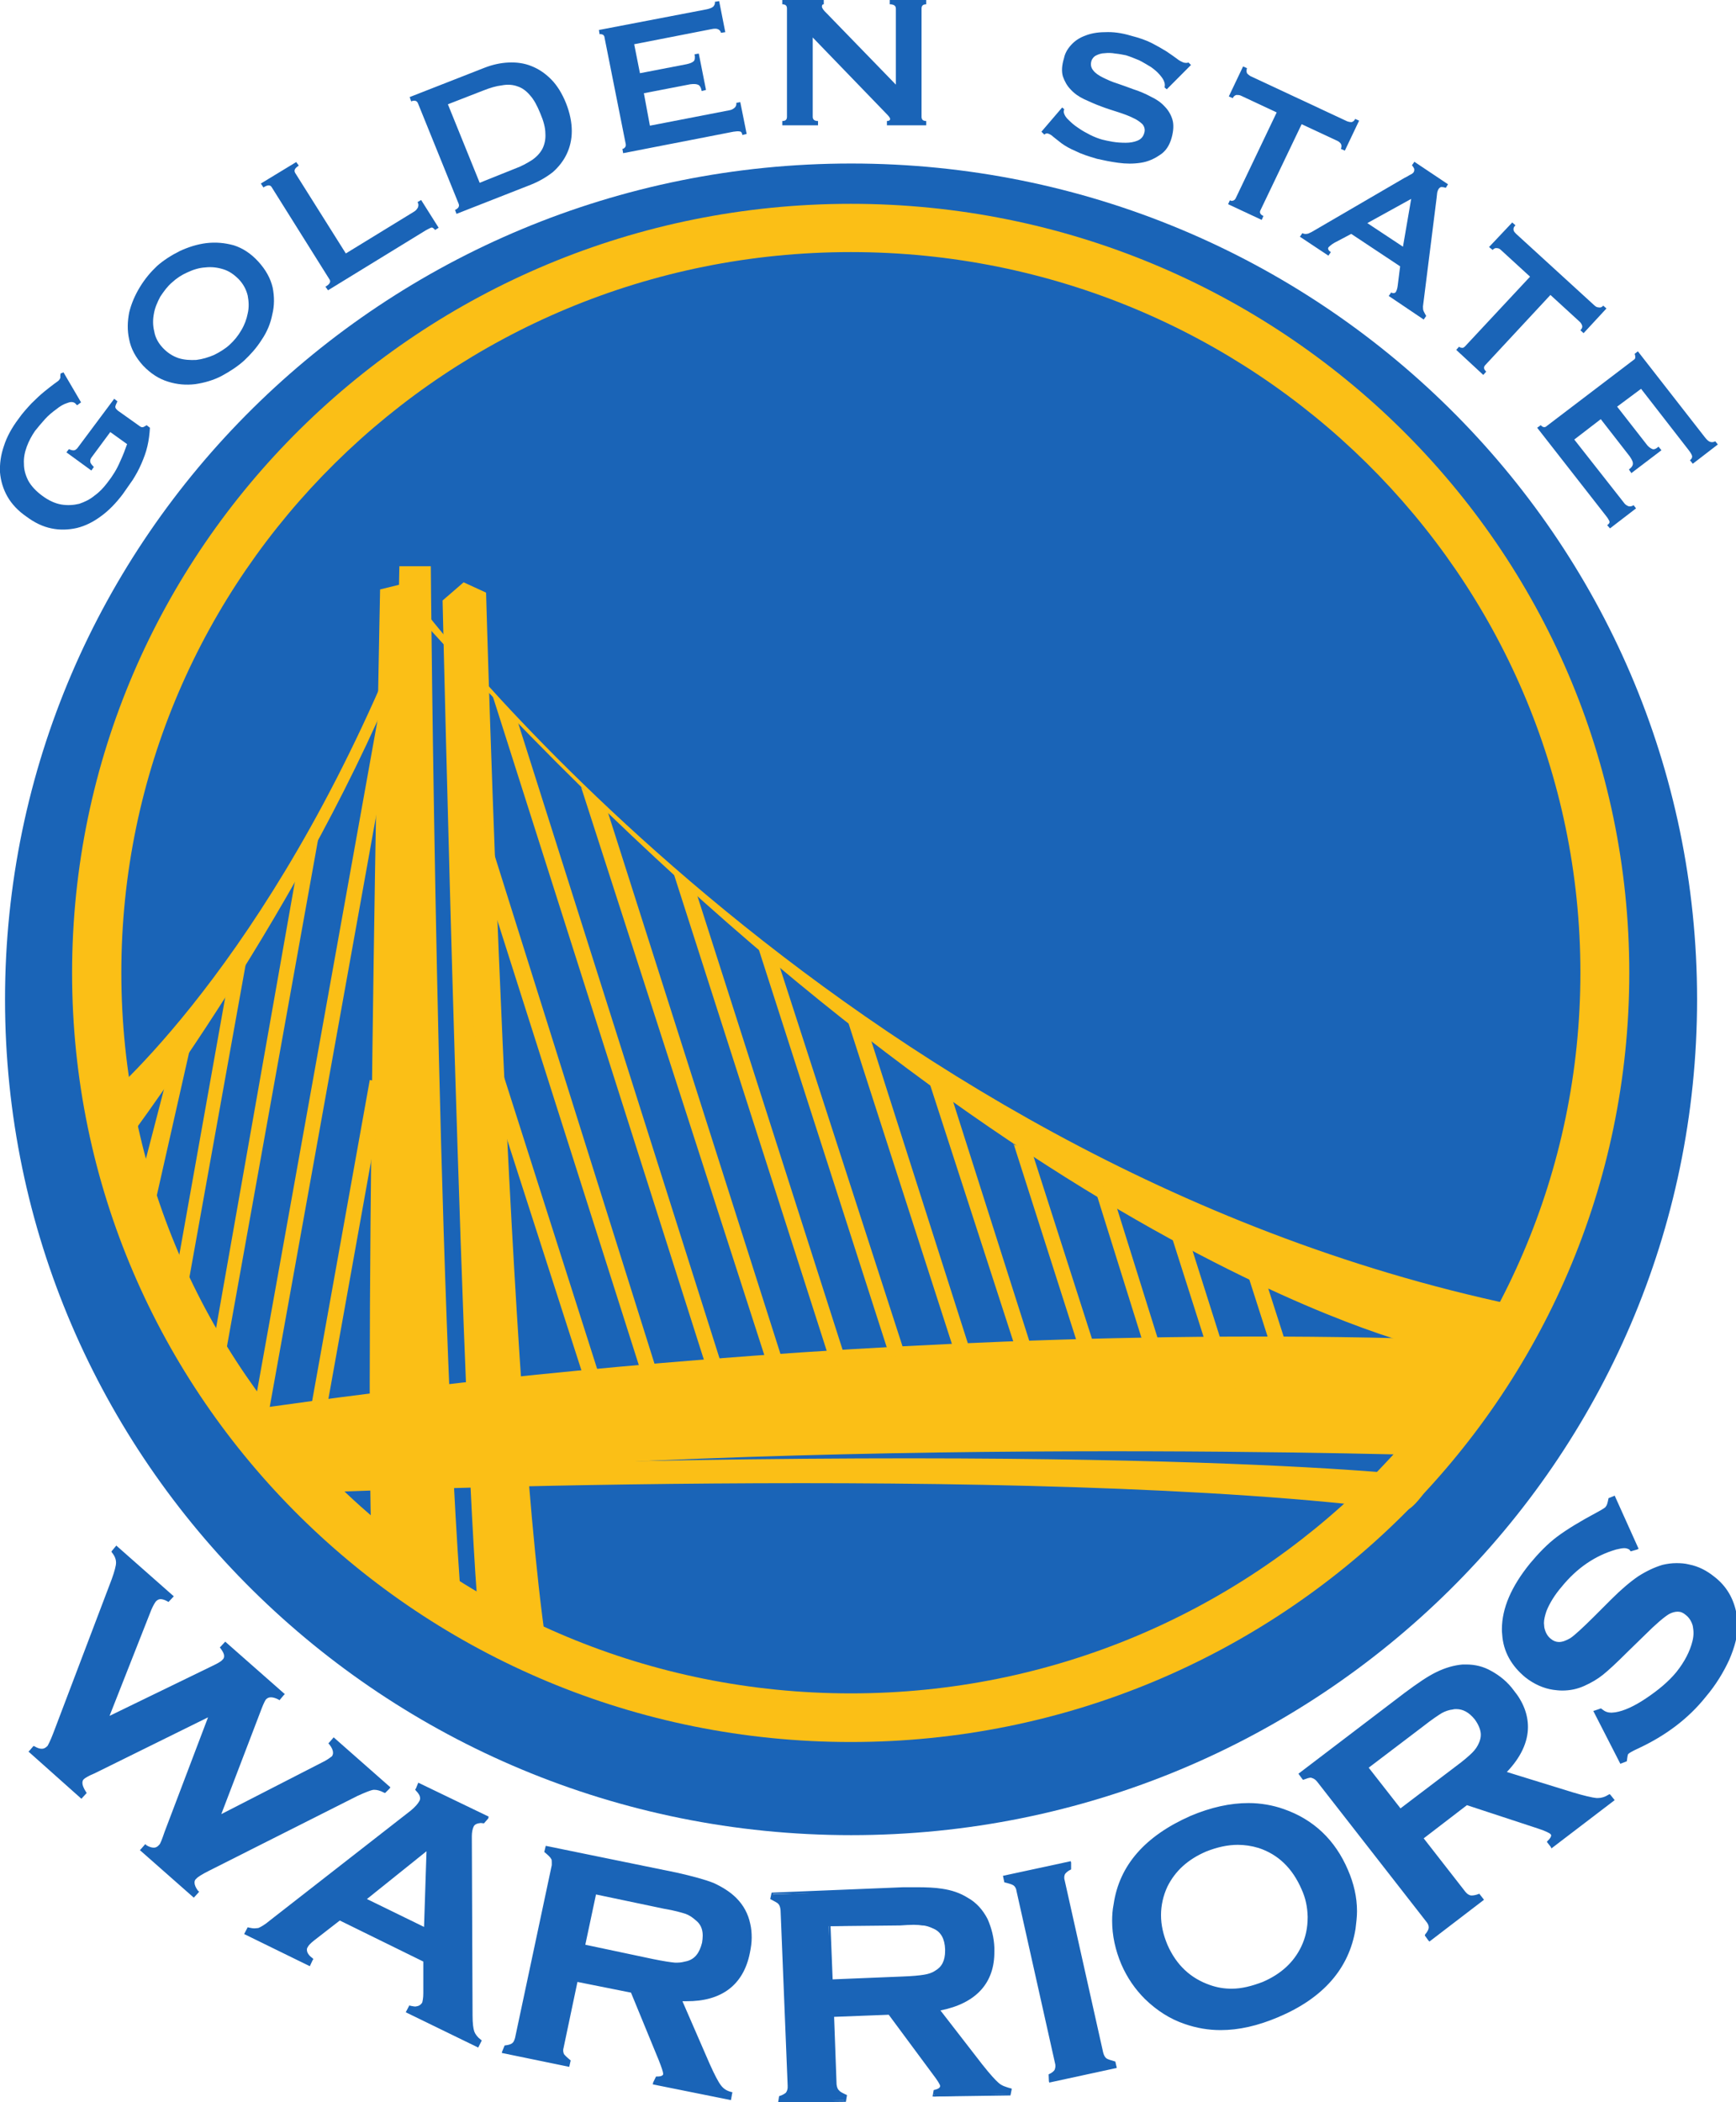 <?xml version="1.0" encoding="UTF-8"?>
<svg xmlns="http://www.w3.org/2000/svg" xmlns:xlink="http://www.w3.org/1999/xlink" width="19pt" height="23pt" viewBox="0 0 19 23" version="1.1">
<g id="surface1">
<path style=" stroke:none;fill-rule:nonzero;fill:rgb(10.196%,39.216%,71.765%);fill-opacity:1;" d="M 2.309 18.75 L 1.027 19.387 C 0.957 19.418 0.918 19.438 0.906 19.449 C 0.871 19.488 0.879 19.543 0.926 19.613 L 0.891 19.656 L 0.336 19.164 L 0.371 19.125 C 0.438 19.164 0.492 19.16 0.531 19.117 C 0.547 19.102 0.566 19.055 0.598 18.973 L 1.238 17.281 C 1.273 17.195 1.285 17.137 1.285 17.098 C 1.285 17.059 1.273 17.016 1.238 16.977 L 1.277 16.938 L 1.875 17.465 L 1.84 17.504 C 1.777 17.469 1.73 17.469 1.695 17.508 C 1.676 17.527 1.66 17.562 1.641 17.609 L 1.168 18.809 L 2.355 18.23 C 2.406 18.203 2.438 18.188 2.449 18.172 C 2.484 18.133 2.477 18.086 2.43 18.023 L 2.469 17.984 L 3.09 18.539 L 3.055 18.578 C 2.984 18.543 2.934 18.543 2.898 18.582 C 2.887 18.598 2.871 18.629 2.852 18.676 L 2.387 19.887 L 3.527 19.301 C 3.586 19.273 3.625 19.246 3.645 19.227 C 3.676 19.188 3.668 19.137 3.621 19.074 L 3.656 19.035 L 4.246 19.559 L 4.211 19.598 C 4.156 19.57 4.117 19.562 4.082 19.566 C 4.051 19.566 3.992 19.59 3.906 19.633 L 2.277 20.453 C 2.199 20.492 2.152 20.52 2.133 20.543 C 2.094 20.582 2.102 20.637 2.152 20.695 L 2.117 20.738 L 1.555 20.242 L 1.594 20.199 C 1.66 20.246 1.715 20.246 1.758 20.195 C 1.77 20.18 1.793 20.133 1.82 20.051 L 2.309 18.75 "/>
<path style=" stroke:none;fill-rule:nonzero;fill:rgb(10.196%,39.216%,71.765%);fill-opacity:1;" d="M 1.582 20.238 L 2.117 20.711 L 2.133 20.695 C 2.105 20.664 2.094 20.629 2.094 20.598 C 2.094 20.574 2.102 20.551 2.121 20.531 C 2.141 20.508 2.191 20.477 2.27 20.438 L 3.898 19.621 C 3.984 19.574 4.043 19.551 4.078 19.547 C 4.086 19.547 4.094 19.547 4.098 19.547 C 4.129 19.547 4.164 19.555 4.207 19.574 L 4.223 19.559 L 3.656 19.059 L 3.641 19.074 C 3.668 19.109 3.684 19.145 3.684 19.176 C 3.684 19.199 3.672 19.219 3.66 19.238 C 3.637 19.266 3.594 19.289 3.539 19.316 L 2.355 19.926 L 2.832 18.668 C 2.852 18.621 2.867 18.59 2.883 18.57 C 2.902 18.547 2.934 18.535 2.965 18.535 C 2.992 18.535 3.023 18.543 3.051 18.555 L 3.066 18.539 L 2.469 18.012 L 2.453 18.027 C 2.477 18.059 2.488 18.086 2.488 18.117 C 2.488 18.145 2.477 18.164 2.461 18.184 C 2.445 18.203 2.414 18.219 2.363 18.246 L 1.133 18.844 L 1.625 17.602 C 1.641 17.555 1.66 17.52 1.684 17.496 C 1.699 17.473 1.73 17.461 1.758 17.461 C 1.781 17.461 1.809 17.469 1.836 17.48 L 1.852 17.465 L 1.277 16.961 L 1.266 16.977 C 1.293 17.016 1.305 17.055 1.305 17.098 C 1.305 17.141 1.289 17.203 1.258 17.289 L 0.613 18.977 C 0.582 19.062 0.562 19.109 0.547 19.129 C 0.523 19.152 0.492 19.172 0.457 19.172 C 0.43 19.172 0.406 19.16 0.375 19.148 L 0.359 19.164 L 0.891 19.629 L 0.902 19.613 C 0.879 19.574 0.867 19.539 0.867 19.508 C 0.867 19.48 0.879 19.457 0.895 19.438 C 0.91 19.418 0.949 19.402 1.02 19.371 L 2.301 18.734 L 2.344 18.715 L 1.836 20.055 C 1.809 20.137 1.789 20.188 1.77 20.207 C 1.746 20.234 1.715 20.25 1.684 20.25 C 1.652 20.25 1.625 20.242 1.598 20.223 Z M 1.531 20.242 L 1.543 20.23 L 1.59 20.176 L 1.602 20.188 C 1.633 20.207 1.66 20.215 1.684 20.215 C 1.703 20.215 1.723 20.207 1.742 20.184 C 1.754 20.176 1.773 20.125 1.801 20.043 L 2.277 18.789 L 1.035 19.402 C 0.965 19.43 0.926 19.457 0.918 19.465 C 0.906 19.477 0.902 19.488 0.902 19.508 C 0.902 19.531 0.914 19.562 0.941 19.605 L 0.949 19.617 L 0.941 19.625 L 0.891 19.68 L 0.312 19.164 L 0.324 19.152 L 0.367 19.102 L 0.383 19.109 C 0.41 19.125 0.434 19.133 0.457 19.133 C 0.48 19.133 0.496 19.125 0.52 19.102 C 0.523 19.098 0.551 19.047 0.582 18.965 L 1.223 17.277 C 1.254 17.191 1.27 17.129 1.27 17.098 C 1.27 17.062 1.258 17.027 1.227 16.988 L 1.219 16.977 L 1.227 16.965 L 1.273 16.91 L 1.902 17.465 L 1.891 17.477 L 1.844 17.527 L 1.832 17.52 C 1.805 17.504 1.777 17.496 1.758 17.496 C 1.738 17.496 1.723 17.504 1.707 17.52 C 1.695 17.535 1.676 17.566 1.656 17.613 L 1.199 18.773 L 2.348 18.215 C 2.398 18.191 2.43 18.168 2.434 18.16 C 2.449 18.148 2.453 18.133 2.453 18.117 C 2.453 18.098 2.441 18.07 2.414 18.035 L 2.406 18.023 L 2.418 18.012 L 2.465 17.961 L 3.117 18.535 L 3.105 18.547 L 3.059 18.602 L 3.047 18.594 C 3.016 18.578 2.988 18.57 2.965 18.57 C 2.941 18.57 2.926 18.578 2.91 18.594 C 2.902 18.605 2.887 18.633 2.867 18.684 L 2.422 19.848 L 3.52 19.285 C 3.578 19.258 3.613 19.23 3.633 19.215 C 3.641 19.203 3.645 19.191 3.645 19.176 C 3.645 19.152 3.633 19.121 3.605 19.086 L 3.594 19.074 L 3.605 19.062 L 3.652 19.008 L 4.273 19.555 L 4.262 19.57 L 4.215 19.617 L 4.203 19.613 C 4.16 19.59 4.125 19.582 4.098 19.582 C 4.094 19.582 4.09 19.582 4.086 19.582 C 4.059 19.586 4 19.609 3.914 19.648 L 2.285 20.469 C 2.207 20.508 2.16 20.539 2.148 20.555 C 2.133 20.566 2.129 20.582 2.129 20.598 C 2.129 20.621 2.141 20.652 2.168 20.688 L 2.18 20.695 L 2.168 20.711 L 2.121 20.762 L 1.531 20.242 "/>
<path style=" stroke:none;fill-rule:nonzero;fill:rgb(10.196%,39.216%,71.765%);fill-opacity:1;" d="M 4.66 21.109 L 4.684 20.215 L 3.984 20.781 Z M 4.652 21.453 L 3.711 20.996 L 3.426 21.215 C 3.387 21.246 3.359 21.273 3.348 21.297 C 3.328 21.34 3.348 21.387 3.406 21.438 L 3.383 21.484 L 2.695 21.152 L 2.719 21.105 C 2.766 21.117 2.805 21.121 2.832 21.109 C 2.863 21.102 2.906 21.074 2.965 21.027 L 4.508 19.82 C 4.559 19.781 4.59 19.75 4.605 19.719 C 4.625 19.672 4.613 19.625 4.566 19.578 L 4.59 19.531 L 5.324 19.883 L 5.301 19.934 C 5.234 19.922 5.188 19.938 5.168 19.977 C 5.152 20.008 5.148 20.043 5.148 20.09 L 5.152 22.055 C 5.152 22.137 5.16 22.195 5.176 22.23 C 5.188 22.27 5.215 22.305 5.254 22.332 L 5.227 22.379 L 4.465 22.008 L 4.488 21.961 C 4.562 21.984 4.609 21.969 4.637 21.918 C 4.645 21.898 4.652 21.859 4.652 21.809 L 4.652 21.453 "/>
<path style=" stroke:none;fill-rule:nonzero;fill:rgb(10.196%,39.216%,71.765%);fill-opacity:1;" d="M 4.016 20.777 L 4.641 21.082 L 4.668 20.254 Z M 4.66 21.109 L 4.668 21.094 Z M 3.949 20.785 L 4.703 20.176 L 4.68 21.109 L 4.68 21.137 Z M 4.488 22 L 5.219 22.355 L 5.227 22.336 C 5.195 22.309 5.172 22.273 5.156 22.238 C 5.141 22.199 5.137 22.137 5.137 22.051 L 5.129 20.098 C 5.125 20.094 5.129 20.09 5.129 20.09 C 5.129 20.043 5.133 20 5.152 19.969 C 5.168 19.93 5.211 19.91 5.262 19.91 C 5.273 19.91 5.289 19.914 5.285 19.926 L 5.301 19.895 L 4.598 19.551 L 4.586 19.574 C 4.617 19.605 4.633 19.641 4.633 19.676 C 4.633 19.691 4.629 19.711 4.621 19.727 C 4.602 19.762 4.57 19.797 4.52 19.836 L 2.973 21.039 C 2.918 21.086 2.875 21.113 2.84 21.125 C 2.82 21.129 2.805 21.133 2.785 21.133 C 2.77 21.133 2.75 21.129 2.73 21.125 L 2.719 21.145 L 3.375 21.461 L 3.383 21.441 C 3.344 21.406 3.324 21.371 3.32 21.332 C 3.32 21.316 3.324 21.305 3.332 21.289 C 3.348 21.262 3.375 21.234 3.414 21.203 L 3.715 20.98 L 4.66 21.434 L 4.652 21.453 L 4.668 21.453 L 4.668 21.809 C 4.668 21.863 4.664 21.898 4.652 21.926 C 4.629 21.965 4.594 21.988 4.547 21.988 C 4.531 21.988 4.516 21.984 4.496 21.98 Z M 4.441 22.016 L 4.449 22 L 4.48 21.941 L 4.492 21.945 C 4.516 21.949 4.531 21.953 4.547 21.953 C 4.582 21.949 4.602 21.938 4.621 21.91 C 4.625 21.895 4.633 21.859 4.633 21.809 L 4.633 21.461 L 3.719 21.012 L 3.438 21.23 C 3.398 21.262 3.375 21.285 3.367 21.305 C 3.359 21.316 3.359 21.324 3.359 21.332 C 3.359 21.359 3.375 21.391 3.418 21.422 L 3.43 21.434 L 3.422 21.445 L 3.391 21.512 L 2.672 21.16 L 2.68 21.145 L 2.711 21.086 L 2.727 21.09 C 2.746 21.094 2.766 21.098 2.785 21.098 C 2.801 21.098 2.816 21.094 2.828 21.094 C 2.855 21.082 2.898 21.059 2.953 21.012 L 4.496 19.809 C 4.543 19.77 4.574 19.734 4.586 19.711 C 4.594 19.699 4.598 19.688 4.598 19.676 C 4.598 19.648 4.582 19.621 4.551 19.59 L 4.543 19.578 L 4.551 19.57 L 4.578 19.504 L 5.348 19.875 L 5.344 19.895 L 5.297 19.949 C 5.285 19.949 5.27 19.945 5.262 19.945 C 5.219 19.949 5.195 19.961 5.184 19.984 C 5.172 20.008 5.164 20.047 5.164 20.09 L 5.152 20.09 L 5.164 20.09 L 5.172 22.051 C 5.172 22.137 5.18 22.195 5.191 22.227 C 5.203 22.258 5.227 22.289 5.262 22.316 L 5.273 22.324 L 5.234 22.402 L 4.441 22.016 "/>
<path style=" stroke:none;fill-rule:nonzero;fill:rgb(10.196%,39.216%,71.765%);fill-opacity:1;" d="M 6.383 21.293 L 7.145 21.449 C 7.258 21.473 7.336 21.484 7.387 21.488 C 7.434 21.492 7.48 21.488 7.523 21.473 C 7.617 21.445 7.676 21.375 7.703 21.258 C 7.727 21.141 7.699 21.055 7.625 20.992 C 7.59 20.961 7.551 20.938 7.508 20.922 C 7.465 20.906 7.387 20.887 7.27 20.863 L 6.508 20.707 Z M 6.305 21.66 L 6.148 22.402 C 6.141 22.434 6.145 22.461 6.156 22.48 C 6.168 22.504 6.195 22.523 6.23 22.543 L 6.219 22.594 L 5.512 22.445 L 5.523 22.395 C 5.566 22.395 5.594 22.383 5.617 22.371 C 5.637 22.355 5.648 22.332 5.656 22.301 L 6.055 20.406 C 6.062 20.375 6.059 20.348 6.047 20.328 C 6.039 20.309 6.012 20.289 5.977 20.266 L 5.984 20.215 L 7.398 20.508 C 7.57 20.543 7.707 20.582 7.805 20.621 C 7.902 20.664 7.98 20.715 8.047 20.777 C 8.121 20.852 8.172 20.945 8.191 21.051 C 8.215 21.152 8.215 21.258 8.191 21.363 C 8.113 21.727 7.863 21.898 7.441 21.875 L 7.75 22.586 C 7.805 22.707 7.844 22.789 7.875 22.828 C 7.906 22.867 7.945 22.891 7.996 22.906 L 7.984 22.957 L 7.168 22.789 L 7.18 22.738 C 7.238 22.742 7.27 22.727 7.277 22.695 C 7.281 22.676 7.262 22.625 7.227 22.535 L 6.91 21.785 L 6.305 21.66 "/>
<path style=" stroke:none;fill-rule:nonzero;fill:rgb(10.196%,39.216%,71.765%);fill-opacity:1;" d="M 7.148 21.434 C 7.262 21.457 7.34 21.469 7.387 21.473 C 7.398 21.473 7.406 21.473 7.414 21.473 C 7.449 21.473 7.484 21.465 7.516 21.457 C 7.605 21.434 7.656 21.367 7.684 21.254 C 7.688 21.23 7.691 21.199 7.691 21.176 C 7.691 21.102 7.664 21.047 7.613 21.008 C 7.578 20.977 7.543 20.953 7.5 20.938 C 7.461 20.926 7.383 20.902 7.266 20.883 L 6.523 20.727 L 6.406 21.277 Z M 7.387 21.508 C 7.336 21.504 7.254 21.492 7.141 21.465 L 6.379 21.309 L 6.363 21.305 L 6.492 20.684 L 7.273 20.848 C 7.391 20.871 7.469 20.891 7.512 20.906 C 7.559 20.922 7.602 20.945 7.637 20.977 C 7.695 21.027 7.727 21.094 7.727 21.176 C 7.727 21.203 7.727 21.23 7.719 21.262 C 7.691 21.383 7.629 21.461 7.527 21.492 C 7.492 21.504 7.453 21.508 7.414 21.508 C 7.406 21.508 7.395 21.508 7.387 21.508 M 6.305 21.68 L 6.305 21.66 Z M 7.191 22.777 L 7.973 22.934 L 7.973 22.918 C 7.93 22.902 7.891 22.875 7.863 22.836 C 7.828 22.797 7.789 22.715 7.734 22.59 L 7.414 21.855 L 7.441 21.859 C 7.469 21.859 7.488 21.859 7.512 21.859 C 7.887 21.859 8.102 21.695 8.176 21.359 C 8.184 21.305 8.191 21.25 8.191 21.199 C 8.191 21.148 8.188 21.102 8.176 21.055 C 8.152 20.953 8.105 20.863 8.035 20.789 C 7.973 20.727 7.895 20.68 7.797 20.637 C 7.703 20.598 7.57 20.559 7.398 20.523 L 5.992 20.234 L 5.984 20.25 C 6.023 20.27 6.051 20.293 6.066 20.316 C 6.074 20.336 6.078 20.352 6.078 20.375 C 6.078 20.387 6.074 20.398 6.074 20.414 L 5.672 22.305 C 5.664 22.34 5.652 22.367 5.625 22.383 C 5.602 22.402 5.57 22.41 5.543 22.398 L 5.535 22.434 L 6.211 22.574 L 6.223 22.559 C 6.184 22.539 6.156 22.52 6.141 22.492 C 6.133 22.473 6.125 22.453 6.125 22.434 C 6.125 22.422 6.129 22.41 6.133 22.398 L 6.289 21.656 L 6.293 21.641 L 6.926 21.777 L 7.246 22.531 C 7.277 22.609 7.293 22.66 7.293 22.688 L 7.293 22.699 C 7.285 22.738 7.246 22.758 7.191 22.754 Z M 7.145 22.805 L 7.148 22.785 L 7.18 22.719 L 7.191 22.719 C 7.238 22.719 7.254 22.707 7.258 22.695 L 7.258 22.688 C 7.258 22.672 7.242 22.621 7.211 22.543 L 6.906 21.801 L 6.32 21.684 L 6.168 22.406 C 6.164 22.418 6.164 22.426 6.164 22.434 C 6.164 22.449 6.168 22.461 6.172 22.473 C 6.184 22.488 6.203 22.508 6.246 22.543 L 6.23 22.613 L 5.492 22.461 L 5.496 22.445 L 5.523 22.379 C 5.562 22.375 5.59 22.367 5.605 22.355 C 5.621 22.344 5.629 22.324 5.637 22.297 L 6.039 20.406 C 6.039 20.395 6.039 20.383 6.039 20.375 C 6.039 20.359 6.039 20.344 6.031 20.336 C 6.023 20.32 6.004 20.301 5.957 20.262 L 5.973 20.195 L 7.406 20.488 C 7.578 20.527 7.711 20.562 7.812 20.602 C 7.91 20.648 7.992 20.699 8.059 20.766 C 8.137 20.844 8.188 20.938 8.211 21.047 C 8.223 21.098 8.227 21.148 8.227 21.199 C 8.227 21.254 8.219 21.309 8.207 21.367 C 8.137 21.719 7.895 21.898 7.512 21.895 C 7.5 21.895 7.484 21.895 7.469 21.895 L 7.766 22.578 C 7.82 22.699 7.863 22.781 7.891 22.816 C 7.918 22.852 7.953 22.875 8 22.887 L 8.016 22.891 L 8.012 22.91 L 8 22.977 L 7.145 22.805 "/>
<path style=" stroke:none;fill-rule:nonzero;fill:rgb(10.196%,39.216%,71.765%);fill-opacity:1;" d="M 9.094 21.676 L 9.871 21.645 C 9.988 21.641 10.07 21.633 10.113 21.625 C 10.164 21.617 10.207 21.602 10.242 21.578 C 10.328 21.527 10.367 21.445 10.363 21.324 C 10.359 21.207 10.312 21.125 10.227 21.082 C 10.184 21.062 10.141 21.051 10.094 21.047 C 10.047 21.043 9.965 21.043 9.848 21.047 L 9.07 21.074 Z M 9.109 22.051 L 9.141 22.805 C 9.141 22.84 9.152 22.863 9.168 22.883 C 9.184 22.902 9.215 22.914 9.254 22.922 L 9.254 22.977 L 8.535 23.004 L 8.531 22.949 C 8.574 22.938 8.602 22.922 8.617 22.902 C 8.629 22.887 8.637 22.859 8.637 22.824 L 8.559 20.895 C 8.559 20.859 8.551 20.836 8.531 20.816 C 8.516 20.801 8.488 20.789 8.445 20.777 L 8.445 20.727 L 9.887 20.668 C 10.066 20.66 10.203 20.664 10.309 20.684 C 10.41 20.699 10.5 20.73 10.582 20.777 C 10.672 20.832 10.742 20.906 10.793 21.004 C 10.836 21.098 10.859 21.199 10.867 21.309 C 10.883 21.68 10.68 21.906 10.266 21.984 L 10.738 22.598 C 10.82 22.707 10.883 22.773 10.922 22.805 C 10.957 22.836 11.004 22.852 11.059 22.852 L 11.059 22.906 L 10.227 22.938 L 10.223 22.887 C 10.277 22.875 10.305 22.852 10.305 22.82 C 10.305 22.801 10.277 22.754 10.219 22.68 L 9.727 22.027 L 9.109 22.051 "/>
<path style=" stroke:none;fill-rule:nonzero;fill:rgb(10.196%,39.216%,71.765%);fill-opacity:1;" d="M 9.852 21.066 L 9.09 21.074 L 9.113 21.656 L 9.871 21.625 C 9.988 21.621 10.066 21.613 10.113 21.605 C 10.156 21.598 10.199 21.586 10.234 21.562 C 10.309 21.52 10.344 21.449 10.344 21.344 C 10.344 21.34 10.344 21.332 10.344 21.328 C 10.34 21.211 10.297 21.137 10.219 21.102 C 10.176 21.082 10.133 21.066 10.094 21.066 C 10.07 21.062 10.039 21.059 10 21.059 C 9.957 21.059 9.91 21.062 9.852 21.066 M 9.094 21.676 L 9.078 21.676 L 9.07 21.059 L 9.848 21.027 C 9.906 21.023 9.957 21.023 10 21.023 C 10.039 21.023 10.07 21.027 10.094 21.027 C 10.141 21.031 10.191 21.047 10.234 21.066 C 10.328 21.113 10.375 21.203 10.383 21.328 L 10.383 21.344 C 10.383 21.457 10.34 21.543 10.254 21.594 C 10.215 21.617 10.168 21.633 10.121 21.641 C 10.07 21.648 9.988 21.656 9.875 21.664 L 9.094 21.691 Z M 10.289 22.82 L 10.289 22.82 M 8.535 22.988 L 9.238 22.977 L 9.25 22.938 C 9.207 22.934 9.176 22.918 9.156 22.895 C 9.133 22.875 9.125 22.844 9.121 22.805 L 9.094 22.051 L 9.109 22.051 L 9.109 22.031 L 9.742 22.016 L 10.234 22.668 C 10.289 22.738 10.312 22.781 10.316 22.824 L 10.324 22.824 C 10.324 22.867 10.285 22.891 10.242 22.887 L 10.223 22.922 L 11.039 22.906 L 11.059 22.871 C 11 22.867 10.949 22.852 10.906 22.82 C 10.867 22.785 10.809 22.715 10.723 22.609 L 10.234 21.977 L 10.262 21.969 C 10.656 21.891 10.848 21.688 10.848 21.348 C 10.848 21.336 10.848 21.324 10.848 21.309 C 10.844 21.203 10.82 21.102 10.773 21.012 C 10.727 20.918 10.66 20.844 10.574 20.793 C 10.496 20.746 10.406 20.715 10.305 20.699 C 10.234 20.688 10.141 20.684 10.031 20.684 C 9.988 20.684 9.941 20.684 9.891 20.688 L 8.461 20.723 L 8.449 20.762 C 8.492 20.77 8.523 20.785 8.547 20.805 C 8.566 20.828 8.578 20.859 8.578 20.895 L 8.652 22.828 L 8.652 22.832 C 8.652 22.863 8.648 22.895 8.629 22.914 C 8.613 22.938 8.582 22.953 8.551 22.949 Z M 8.527 22.934 C 8.566 22.922 8.59 22.906 8.602 22.895 C 8.613 22.879 8.621 22.859 8.621 22.832 C 8.621 22.832 8.617 22.828 8.621 22.828 L 8.543 20.898 C 8.539 20.863 8.531 20.844 8.52 20.832 C 8.508 20.816 8.48 20.805 8.43 20.777 L 8.445 20.707 L 9.887 20.648 C 9.938 20.648 9.988 20.648 10.031 20.648 C 10.141 20.648 10.234 20.652 10.309 20.664 C 10.418 20.68 10.508 20.711 10.59 20.762 C 10.688 20.816 10.758 20.898 10.809 20.996 C 10.852 21.094 10.879 21.199 10.883 21.309 C 10.883 21.324 10.883 21.336 10.883 21.348 C 10.887 21.695 10.684 21.918 10.293 21.996 L 10.75 22.586 C 10.836 22.695 10.898 22.762 10.93 22.789 C 10.965 22.82 11.004 22.832 11.074 22.852 L 11.059 22.926 L 10.207 22.938 L 10.219 22.867 C 10.273 22.855 10.289 22.84 10.289 22.824 C 10.289 22.824 10.289 22.82 10.289 22.82 C 10.289 22.809 10.262 22.762 10.207 22.691 L 9.727 22.043 L 9.129 22.066 L 9.156 22.805 C 9.16 22.836 9.168 22.859 9.184 22.871 C 9.195 22.887 9.219 22.898 9.27 22.922 L 9.258 22.996 L 8.516 23.004 L 8.527 22.934 "/>
<path style=" stroke:none;fill-rule:nonzero;fill:rgb(10.196%,39.216%,71.765%);fill-opacity:1;" d="M 11.562 22.57 L 11.145 20.684 C 11.137 20.652 11.121 20.629 11.102 20.613 C 11.086 20.602 11.055 20.59 11.008 20.59 L 11 20.535 L 11.703 20.383 L 11.715 20.434 C 11.68 20.453 11.652 20.473 11.641 20.496 C 11.629 20.516 11.629 20.543 11.637 20.578 L 12.059 22.461 C 12.062 22.496 12.078 22.52 12.098 22.535 C 12.117 22.551 12.148 22.559 12.188 22.559 L 12.203 22.613 L 11.496 22.766 L 11.484 22.711 C 11.523 22.695 11.547 22.672 11.559 22.652 C 11.57 22.629 11.574 22.605 11.562 22.57 "/>
<path style=" stroke:none;fill-rule:nonzero;fill:rgb(10.196%,39.216%,71.765%);fill-opacity:1;" d="M 11.586 22.605 C 11.586 22.625 11.582 22.645 11.574 22.66 C 11.559 22.688 11.531 22.707 11.504 22.707 L 11.512 22.742 L 12.188 22.594 L 12.188 22.578 C 12.145 22.574 12.113 22.566 12.086 22.551 C 12.062 22.531 12.047 22.504 12.039 22.469 L 11.621 20.582 C 11.613 20.566 11.613 20.551 11.613 20.539 C 11.613 20.52 11.617 20.5 11.625 20.488 C 11.641 20.461 11.668 20.438 11.699 20.438 L 11.691 20.406 L 11.016 20.551 L 11.012 20.57 C 11.059 20.574 11.09 20.582 11.113 20.598 C 11.141 20.617 11.152 20.645 11.16 20.68 L 11.582 22.566 L 11.562 22.57 L 11.582 22.566 C 11.586 22.578 11.586 22.594 11.586 22.605 M 11.48 22.77 L 11.477 22.695 C 11.512 22.68 11.535 22.66 11.543 22.645 C 11.547 22.633 11.551 22.621 11.551 22.605 C 11.551 22.598 11.551 22.586 11.547 22.574 L 11.125 20.688 C 11.121 20.656 11.105 20.637 11.094 20.629 C 11.078 20.617 11.051 20.609 10.992 20.594 L 10.977 20.523 L 11.719 20.363 L 11.723 20.379 L 11.723 20.453 C 11.688 20.469 11.668 20.488 11.656 20.504 C 11.652 20.512 11.648 20.527 11.648 20.539 C 11.648 20.547 11.648 20.559 11.652 20.57 L 12.074 22.457 C 12.082 22.488 12.094 22.508 12.109 22.52 C 12.125 22.531 12.152 22.539 12.207 22.555 L 12.223 22.625 L 11.484 22.785 L 11.48 22.77 "/>
<path style=" stroke:none;fill-rule:nonzero;fill:rgb(10.196%,39.216%,71.765%);fill-opacity:1;" d="M 13.195 20.242 C 12.988 20.324 12.848 20.457 12.766 20.633 C 12.664 20.84 12.664 21.059 12.762 21.285 C 12.859 21.512 13.02 21.664 13.242 21.734 C 13.426 21.797 13.621 21.785 13.824 21.699 C 14.031 21.613 14.176 21.484 14.258 21.305 C 14.309 21.203 14.332 21.09 14.328 20.969 C 14.328 20.863 14.305 20.762 14.262 20.664 C 14.16 20.426 14 20.273 13.781 20.203 C 13.594 20.145 13.398 20.156 13.195 20.242 M 13.039 19.887 C 13.406 19.73 13.746 19.703 14.051 19.809 C 14.367 19.922 14.598 20.141 14.738 20.469 C 14.828 20.668 14.852 20.879 14.816 21.102 C 14.75 21.531 14.469 21.852 13.98 22.055 C 13.613 22.211 13.273 22.234 12.973 22.129 C 12.812 22.074 12.668 21.984 12.547 21.863 C 12.438 21.75 12.352 21.625 12.289 21.484 C 12.199 21.273 12.168 21.059 12.203 20.836 C 12.27 20.418 12.547 20.098 13.039 19.887 "/>
<path style=" stroke:none;fill-rule:nonzero;fill:rgb(10.196%,39.216%,71.765%);fill-opacity:1;" d="M 12.777 20.641 C 12.73 20.742 12.707 20.848 12.707 20.953 C 12.707 21.059 12.73 21.164 12.777 21.277 C 12.875 21.5 13.031 21.645 13.246 21.719 C 13.324 21.746 13.398 21.758 13.48 21.758 C 13.59 21.758 13.699 21.73 13.82 21.684 C 14.02 21.598 14.16 21.469 14.242 21.297 C 14.289 21.199 14.312 21.094 14.312 20.977 L 14.312 20.969 C 14.309 20.863 14.289 20.766 14.246 20.672 C 14.145 20.438 13.988 20.289 13.777 20.219 C 13.699 20.195 13.621 20.184 13.547 20.184 C 13.434 20.184 13.316 20.211 13.199 20.258 C 13 20.344 12.863 20.469 12.777 20.641 M 13.234 21.75 C 13.008 21.68 12.844 21.523 12.746 21.293 C 12.695 21.176 12.672 21.066 12.672 20.953 C 12.672 20.84 12.695 20.73 12.75 20.625 C 12.832 20.445 12.98 20.312 13.184 20.223 L 13.191 20.242 L 13.184 20.223 C 13.309 20.172 13.43 20.148 13.547 20.148 C 13.625 20.148 13.707 20.164 13.785 20.188 C 14.012 20.258 14.176 20.414 14.281 20.656 C 14.324 20.754 14.348 20.859 14.348 20.973 L 14.348 20.977 C 14.348 21.098 14.324 21.211 14.273 21.312 C 14.191 21.492 14.043 21.629 13.836 21.715 C 13.711 21.766 13.594 21.793 13.48 21.793 C 13.395 21.793 13.312 21.777 13.234 21.75 M 13.047 19.902 C 12.559 20.117 12.285 20.426 12.223 20.84 C 12.211 20.898 12.207 20.957 12.207 21.016 C 12.207 21.172 12.238 21.324 12.305 21.477 C 12.367 21.617 12.449 21.742 12.559 21.848 C 12.68 21.969 12.82 22.055 12.98 22.109 C 13.102 22.152 13.227 22.176 13.359 22.176 C 13.551 22.176 13.758 22.129 13.973 22.039 C 14.461 21.836 14.73 21.523 14.797 21.098 C 14.809 21.035 14.812 20.973 14.812 20.91 C 14.812 20.762 14.781 20.613 14.723 20.473 C 14.582 20.148 14.355 19.938 14.039 19.828 C 13.918 19.785 13.793 19.762 13.664 19.762 C 13.469 19.762 13.266 19.809 13.047 19.898 Z M 12.969 22.145 C 12.805 22.09 12.66 21.996 12.531 21.871 C 12.422 21.762 12.336 21.637 12.273 21.492 C 12.207 21.336 12.172 21.176 12.172 21.016 C 12.172 20.957 12.176 20.895 12.188 20.836 C 12.25 20.406 12.535 20.086 13.031 19.867 C 13.254 19.773 13.465 19.727 13.664 19.727 C 13.797 19.727 13.93 19.75 14.051 19.793 C 14.375 19.906 14.613 20.129 14.754 20.461 C 14.816 20.605 14.852 20.754 14.852 20.91 C 14.852 20.973 14.844 21.035 14.836 21.102 C 14.766 21.539 14.48 21.863 13.988 22.07 C 13.766 22.164 13.559 22.211 13.359 22.211 C 13.223 22.211 13.094 22.188 12.969 22.145 "/>
<path style=" stroke:none;fill-rule:nonzero;fill:rgb(10.196%,39.216%,71.765%);fill-opacity:1;" d="M 15.324 19.812 L 15.941 19.344 C 16.031 19.273 16.094 19.223 16.129 19.188 C 16.16 19.152 16.188 19.117 16.203 19.074 C 16.246 18.988 16.227 18.898 16.156 18.801 C 16.078 18.707 15.996 18.668 15.898 18.684 C 15.852 18.691 15.809 18.707 15.77 18.73 C 15.73 18.754 15.664 18.797 15.57 18.871 L 14.953 19.34 Z M 15.555 20.109 L 16.027 20.711 C 16.043 20.734 16.07 20.75 16.09 20.758 C 16.117 20.762 16.148 20.754 16.184 20.738 L 16.219 20.781 L 15.648 21.215 L 15.613 21.176 C 15.641 21.141 15.652 21.113 15.652 21.09 C 15.656 21.066 15.645 21.039 15.625 21.012 L 14.43 19.484 C 14.41 19.457 14.387 19.441 14.363 19.434 C 14.34 19.434 14.309 19.438 14.27 19.453 L 14.234 19.41 L 15.379 18.539 C 15.52 18.434 15.637 18.355 15.73 18.309 C 15.824 18.266 15.918 18.234 16.012 18.23 C 16.117 18.223 16.219 18.246 16.312 18.297 C 16.406 18.348 16.488 18.414 16.555 18.5 C 16.781 18.797 16.754 19.098 16.461 19.398 L 17.207 19.625 C 17.336 19.664 17.426 19.688 17.477 19.691 C 17.523 19.691 17.57 19.68 17.613 19.652 L 17.645 19.691 L 16.988 20.195 L 16.953 20.152 C 16.992 20.113 17.004 20.078 16.984 20.055 C 16.973 20.039 16.918 20.016 16.832 19.988 L 16.043 19.738 L 15.555 20.109 "/>
<path style=" stroke:none;fill-rule:nonzero;fill:rgb(10.196%,39.216%,71.765%);fill-opacity:1;" d="M 15.902 18.703 C 15.859 18.707 15.816 18.723 15.781 18.742 C 15.742 18.766 15.672 18.812 15.582 18.883 L 14.98 19.34 L 15.328 19.785 L 15.93 19.328 C 16.02 19.262 16.082 19.207 16.113 19.176 C 16.148 19.141 16.172 19.105 16.188 19.066 C 16.199 19.039 16.207 19.012 16.207 18.98 C 16.207 18.93 16.184 18.871 16.141 18.812 C 16.078 18.734 16.012 18.699 15.938 18.699 C 15.926 18.699 15.914 18.699 15.902 18.703 M 15.324 19.812 L 15.34 19.801 Z M 14.93 19.336 L 15.559 18.852 C 15.652 18.785 15.719 18.734 15.758 18.715 C 15.801 18.688 15.848 18.672 15.895 18.668 C 15.91 18.664 15.926 18.664 15.938 18.664 C 16.027 18.664 16.102 18.707 16.168 18.793 C 16.215 18.855 16.242 18.918 16.242 18.98 C 16.242 19.016 16.238 19.051 16.223 19.082 C 16.203 19.125 16.176 19.164 16.141 19.199 C 16.105 19.234 16.043 19.289 15.953 19.355 L 15.336 19.828 L 15.32 19.836 Z M 15.652 21.191 L 16.195 20.777 L 16.18 20.762 C 16.152 20.77 16.129 20.773 16.109 20.773 C 16.102 20.773 16.098 20.773 16.09 20.773 C 16.059 20.766 16.035 20.75 16.012 20.723 L 15.543 20.121 L 15.531 20.105 L 16.051 19.723 L 16.836 19.969 C 16.926 20 16.977 20.02 16.996 20.043 C 17.008 20.055 17.012 20.066 17.012 20.082 C 17.012 20.105 16.996 20.129 16.977 20.152 L 16.988 20.172 L 17.621 19.691 L 17.609 19.676 C 17.57 19.695 17.527 19.707 17.488 19.707 C 17.484 19.707 17.48 19.707 17.473 19.707 C 17.422 19.703 17.332 19.684 17.199 19.645 L 16.426 19.406 L 16.445 19.387 C 16.609 19.219 16.688 19.055 16.688 18.895 C 16.688 18.766 16.637 18.641 16.539 18.516 C 16.473 18.43 16.395 18.359 16.309 18.312 C 16.223 18.266 16.141 18.246 16.051 18.246 C 16.035 18.246 16.027 18.246 16.012 18.246 C 15.922 18.254 15.832 18.277 15.738 18.324 C 15.645 18.371 15.531 18.445 15.391 18.551 L 14.262 19.414 L 14.273 19.43 C 14.301 19.422 14.324 19.418 14.348 19.418 C 14.355 19.418 14.359 19.418 14.367 19.418 C 14.398 19.426 14.422 19.445 14.445 19.473 L 15.641 21.004 C 15.66 21.027 15.672 21.059 15.672 21.086 L 15.672 21.09 C 15.672 21.117 15.656 21.145 15.637 21.176 Z M 15.633 21.23 L 15.594 21.176 L 15.598 21.164 C 15.625 21.133 15.637 21.105 15.637 21.09 L 15.637 21.086 C 15.637 21.066 15.629 21.047 15.609 21.023 L 14.418 19.496 C 14.398 19.469 14.375 19.457 14.359 19.453 C 14.355 19.453 14.352 19.449 14.348 19.449 C 14.328 19.449 14.305 19.457 14.273 19.469 L 14.262 19.473 L 14.254 19.465 L 14.211 19.406 L 15.371 18.523 C 15.512 18.418 15.625 18.34 15.723 18.293 C 15.82 18.246 15.914 18.219 16.008 18.211 C 16.023 18.211 16.035 18.211 16.051 18.211 C 16.145 18.211 16.238 18.234 16.32 18.281 C 16.414 18.332 16.5 18.402 16.566 18.492 C 16.672 18.621 16.723 18.758 16.723 18.895 C 16.723 19.059 16.645 19.227 16.492 19.387 L 17.211 19.609 C 17.34 19.648 17.43 19.668 17.473 19.672 L 17.488 19.672 C 17.527 19.672 17.566 19.66 17.602 19.637 L 17.617 19.629 L 17.629 19.641 L 17.672 19.695 L 16.98 20.223 L 16.973 20.207 L 16.93 20.152 L 16.938 20.141 C 16.965 20.117 16.977 20.094 16.977 20.082 C 16.977 20.074 16.973 20.07 16.969 20.066 C 16.965 20.059 16.914 20.031 16.828 20.004 L 16.055 19.75 L 15.582 20.113 L 16.039 20.699 C 16.059 20.723 16.078 20.734 16.098 20.738 C 16.098 20.738 16.102 20.738 16.109 20.738 C 16.125 20.738 16.152 20.734 16.18 20.723 L 16.191 20.719 L 16.199 20.73 L 16.242 20.785 L 15.645 21.242 L 15.633 21.23 "/>
<path style=" stroke:none;fill-rule:nonzero;fill:rgb(10.196%,39.216%,71.765%);fill-opacity:1;" d="M 17.664 16.387 L 17.91 16.938 L 17.859 16.957 C 17.852 16.949 17.844 16.941 17.844 16.938 C 17.812 16.914 17.758 16.914 17.684 16.938 C 17.445 17.004 17.246 17.141 17.074 17.348 C 17 17.441 16.945 17.531 16.91 17.621 C 16.883 17.688 16.879 17.75 16.887 17.809 C 16.895 17.867 16.918 17.914 16.961 17.945 C 17.031 18 17.105 17.996 17.199 17.938 C 17.246 17.906 17.332 17.824 17.457 17.699 L 17.648 17.512 C 17.758 17.402 17.855 17.316 17.941 17.262 C 18.023 17.207 18.109 17.164 18.199 17.141 C 18.293 17.113 18.387 17.113 18.484 17.137 C 18.586 17.156 18.672 17.199 18.75 17.262 C 18.879 17.363 18.957 17.492 18.992 17.652 C 19.02 17.797 18.992 17.961 18.91 18.152 C 18.848 18.293 18.762 18.426 18.656 18.555 C 18.465 18.793 18.219 18.977 17.918 19.117 C 17.852 19.145 17.816 19.168 17.809 19.176 C 17.801 19.188 17.797 19.211 17.797 19.25 L 17.746 19.273 L 17.461 18.73 L 17.512 18.707 C 17.52 18.711 17.523 18.715 17.527 18.719 C 17.566 18.754 17.621 18.762 17.684 18.754 C 17.781 18.734 17.895 18.684 18.027 18.594 C 18.164 18.504 18.273 18.41 18.359 18.305 C 18.453 18.188 18.516 18.074 18.543 17.961 C 18.559 17.898 18.559 17.84 18.543 17.785 C 18.527 17.73 18.5 17.688 18.461 17.652 C 18.402 17.605 18.332 17.605 18.258 17.645 C 18.203 17.676 18.113 17.75 17.988 17.875 L 17.805 18.059 C 17.68 18.18 17.59 18.266 17.531 18.312 C 17.473 18.355 17.406 18.395 17.332 18.43 C 17.23 18.477 17.117 18.492 17 18.473 C 16.898 18.457 16.801 18.41 16.707 18.336 C 16.555 18.215 16.473 18.062 16.457 17.883 C 16.438 17.641 16.539 17.387 16.762 17.117 C 16.855 17.004 16.953 16.906 17.055 16.828 C 17.16 16.746 17.301 16.66 17.484 16.566 C 17.543 16.531 17.582 16.508 17.59 16.496 C 17.605 16.48 17.613 16.449 17.613 16.41 L 17.664 16.387 "/>
<path style=" stroke:none;fill-rule:nonzero;fill:rgb(10.196%,39.216%,71.765%);fill-opacity:1;" d="M 17.484 18.738 L 17.754 19.254 L 17.777 19.25 C 17.777 19.211 17.781 19.184 17.797 19.164 C 17.809 19.148 17.844 19.129 17.91 19.102 C 18.207 18.961 18.449 18.777 18.641 18.547 C 18.75 18.414 18.832 18.281 18.895 18.145 C 18.953 18.008 18.98 17.883 18.98 17.77 C 18.98 17.73 18.98 17.695 18.973 17.656 C 18.938 17.5 18.863 17.375 18.742 17.277 C 18.664 17.215 18.574 17.176 18.48 17.152 C 18.434 17.141 18.391 17.137 18.348 17.137 C 18.301 17.137 18.25 17.145 18.207 17.156 C 18.121 17.18 18.031 17.223 17.953 17.277 C 17.867 17.332 17.77 17.414 17.656 17.527 L 17.473 17.711 C 17.344 17.836 17.258 17.918 17.211 17.949 C 17.16 17.984 17.109 18 17.062 18 C 17.023 18 16.984 17.988 16.949 17.961 C 16.906 17.926 16.879 17.875 16.867 17.809 C 16.863 17.793 16.863 17.777 16.863 17.758 C 16.863 17.711 16.875 17.664 16.895 17.613 C 16.926 17.523 16.984 17.434 17.059 17.34 C 17.234 17.129 17.438 16.988 17.68 16.922 C 17.715 16.91 17.746 16.902 17.777 16.902 C 17.809 16.902 17.832 16.91 17.852 16.926 C 17.859 16.93 17.863 16.938 17.852 16.941 L 17.887 16.926 L 17.652 16.406 L 17.629 16.41 C 17.629 16.449 17.621 16.484 17.605 16.508 C 17.59 16.523 17.555 16.543 17.492 16.578 C 17.309 16.676 17.168 16.766 17.066 16.84 C 16.965 16.922 16.867 17.016 16.773 17.129 C 16.574 17.375 16.473 17.605 16.473 17.824 C 16.473 17.84 16.473 17.859 16.477 17.879 C 16.492 18.059 16.57 18.203 16.719 18.324 C 16.809 18.395 16.902 18.438 17.004 18.453 C 17.035 18.457 17.07 18.461 17.098 18.461 C 17.176 18.461 17.254 18.445 17.324 18.41 C 17.398 18.379 17.461 18.34 17.52 18.297 C 17.574 18.254 17.668 18.168 17.793 18.047 L 17.977 17.863 C 18.102 17.738 18.191 17.664 18.25 17.633 C 18.285 17.609 18.324 17.598 18.363 17.598 C 18.402 17.598 18.438 17.613 18.473 17.641 C 18.516 17.672 18.547 17.723 18.562 17.781 C 18.566 17.809 18.57 17.836 18.57 17.867 C 18.57 17.898 18.566 17.93 18.559 17.965 C 18.531 18.082 18.469 18.199 18.375 18.316 C 18.285 18.422 18.172 18.52 18.039 18.609 C 17.902 18.699 17.789 18.754 17.688 18.77 C 17.668 18.77 17.652 18.773 17.637 18.773 C 17.59 18.773 17.551 18.758 17.516 18.734 C 17.516 18.73 17.508 18.727 17.516 18.723 Z M 17.438 18.719 L 17.453 18.715 L 17.523 18.691 C 17.531 18.699 17.535 18.703 17.539 18.703 C 17.566 18.727 17.598 18.738 17.637 18.738 C 17.652 18.738 17.668 18.734 17.68 18.734 C 17.773 18.719 17.887 18.668 18.02 18.578 C 18.148 18.492 18.262 18.398 18.348 18.293 C 18.438 18.18 18.496 18.066 18.523 17.957 C 18.531 17.926 18.535 17.895 18.535 17.867 C 18.535 17.84 18.531 17.812 18.527 17.789 C 18.512 17.734 18.484 17.695 18.449 17.668 C 18.422 17.645 18.395 17.633 18.363 17.633 C 18.332 17.633 18.301 17.641 18.266 17.66 C 18.215 17.691 18.125 17.766 18.004 17.887 L 17.816 18.07 C 17.691 18.195 17.602 18.277 17.543 18.324 C 17.484 18.371 17.418 18.41 17.34 18.445 C 17.262 18.48 17.184 18.496 17.098 18.496 C 17.062 18.496 17.031 18.492 17 18.488 C 16.895 18.473 16.789 18.426 16.695 18.352 C 16.543 18.227 16.453 18.07 16.441 17.883 C 16.438 17.863 16.438 17.84 16.438 17.824 C 16.438 17.594 16.543 17.355 16.746 17.105 C 16.84 16.992 16.938 16.891 17.043 16.812 C 17.148 16.734 17.293 16.645 17.477 16.547 C 17.535 16.516 17.574 16.492 17.574 16.484 C 17.586 16.473 17.594 16.449 17.605 16.391 L 17.656 16.371 L 17.672 16.363 L 17.934 16.945 L 17.918 16.953 L 17.848 16.973 C 17.836 16.961 17.836 16.957 17.832 16.953 C 17.816 16.945 17.801 16.938 17.777 16.938 C 17.754 16.938 17.723 16.945 17.688 16.953 C 17.457 17.02 17.258 17.156 17.09 17.363 C 17.016 17.449 16.961 17.539 16.926 17.625 C 16.91 17.672 16.898 17.719 16.898 17.758 C 16.898 17.773 16.902 17.789 16.902 17.805 C 16.914 17.863 16.938 17.902 16.973 17.93 C 17 17.953 17.031 17.965 17.062 17.965 C 17.102 17.965 17.141 17.949 17.188 17.922 C 17.234 17.891 17.32 17.812 17.445 17.688 L 17.633 17.5 C 17.746 17.387 17.844 17.305 17.93 17.246 C 18.016 17.191 18.105 17.148 18.195 17.121 C 18.246 17.109 18.297 17.102 18.348 17.102 C 18.395 17.102 18.441 17.105 18.488 17.117 C 18.59 17.137 18.68 17.184 18.762 17.25 C 18.895 17.352 18.973 17.488 19.004 17.648 C 19.016 17.688 19.02 17.73 19.02 17.77 C 19.02 17.891 18.988 18.016 18.926 18.16 C 18.863 18.297 18.777 18.438 18.668 18.566 C 18.477 18.805 18.227 18.992 17.922 19.133 C 17.863 19.16 17.824 19.184 17.824 19.188 C 17.816 19.188 17.812 19.215 17.805 19.27 L 17.734 19.297 L 17.438 18.719 "/>
<path style=" stroke:none;fill-rule:nonzero;fill:rgb(10.196%,39.216%,71.765%);fill-opacity:1;" d="M 18.574 10.934 C 18.574 15.984 14.43 20.078 9.316 20.078 C 4.199 20.078 0.055 15.984 0.055 10.934 C 0.055 5.883 4.199 1.789 9.316 1.789 C 14.43 1.789 18.574 5.883 18.574 10.934 "/>
<path style=" stroke:none;fill-rule:nonzero;fill:rgb(98.431%,74.902%,8.627%);fill-opacity:1;" d="M 9.312 18.527 C 4.902 18.527 1.328 14.996 1.328 10.641 C 1.328 6.289 4.902 2.758 9.312 2.758 C 13.723 2.758 17.297 6.289 17.297 10.641 C 17.297 14.996 13.723 18.527 9.312 18.527 M 9.312 2.23 C 4.605 2.23 0.789 5.996 0.789 10.645 C 0.789 15.293 4.605 19.059 9.312 19.059 C 14.016 19.059 17.832 15.293 17.832 10.645 C 17.832 5.996 14.016 2.23 9.312 2.23 "/>
<path style=" stroke:none;fill-rule:nonzero;fill:rgb(98.431%,74.902%,8.627%);fill-opacity:1;" d="M 4.625 6.656 C 4.625 6.656 9.375 12.922 16.922 14.348 L 15.562 14.734 C 15.562 14.734 10.844 13.656 4.664 6.84 "/>
<path style=" stroke:none;fill-rule:nonzero;fill:rgb(98.431%,74.902%,8.627%);fill-opacity:1;" d="M 2.387 15.477 C 2.387 15.477 8.531 14.477 15.301 14.641 L 16.656 14.352 L 15.926 15.93 C 15.926 15.93 8.781 15.691 3.488 16.238 C 2.547 16.109 2.668 15.77 2.668 15.77 L 2.387 15.477 "/>
<path style=" stroke:none;fill-rule:nonzero;fill:rgb(98.431%,74.902%,8.627%);fill-opacity:1;" d="M 3.297 16.336 C 3.297 16.336 11.305 15.992 15.367 16.527 C 15.477 16.539 15.699 16.164 15.699 16.164 C 15.699 16.164 12.75 15.762 3.723 16.074 C 2.258 16.125 3.297 16.336 3.297 16.336 "/>
<path style=" stroke:none;fill-rule:nonzero;fill:rgb(98.431%,74.902%,8.627%);fill-opacity:1;" d="M 4.238 7.336 C 2.777 10.75 1.055 12.113 1.055 12.113 L 1.152 12.801 C 1.152 12.801 3.055 10.367 4.238 7.645 C 4.891 6.145 4.238 7.336 4.238 7.336 "/>
<path style=" stroke:none;fill-rule:nonzero;fill:rgb(98.431%,74.902%,8.627%);fill-opacity:1;" d="M 4.367 6.398 L 4.16 6.449 C 4.16 6.449 3.961 16.188 4.09 17.273 C 4.102 17.371 4.582 17.281 4.582 17.281 C 4.582 17.281 4.746 17.941 5.059 17.668 C 4.781 14.215 4.715 6.195 4.715 6.195 L 4.371 6.195 L 4.367 6.398 "/>
<path style=" stroke:none;fill-rule:nonzero;fill:rgb(98.431%,74.902%,8.627%);fill-opacity:1;" d="M 4.844 6.57 L 5.074 6.371 L 5.32 6.484 C 5.32 6.484 5.57 15.664 6.016 18.238 L 5.773 18.219 C 5.773 18.219 5.289 18.191 5.258 17.891 C 5.062 16.172 4.844 6.57 4.844 6.57 "/>
<path style=" stroke:none;fill-rule:nonzero;fill:rgb(98.431%,74.902%,8.627%);fill-opacity:1;" d="M 3.527 15.68 L 3.359 15.648 L 4.047 11.816 L 4.215 11.848 Z M 3.527 15.68 "/>
<path style=" stroke:none;fill-rule:nonzero;fill:rgb(98.431%,74.902%,8.627%);fill-opacity:1;" d="M 2.914 15.605 L 2.75 15.574 L 4.137 7.852 L 4.305 7.879 Z M 2.914 15.605 "/>
<path style=" stroke:none;fill-rule:nonzero;fill:rgb(98.431%,74.902%,8.627%);fill-opacity:1;" d="M 2.418 15.098 L 2.293 14.938 L 3.25 9.52 L 3.488 9.148 Z M 2.418 15.098 "/>
<path style=" stroke:none;fill-rule:nonzero;fill:rgb(98.431%,74.902%,8.627%);fill-opacity:1;" d="M 6.449 15.258 L 6.609 15.207 L 5.074 10.395 L 5.207 11.402 Z M 6.449 15.258 "/>
<path style=" stroke:none;fill-rule:nonzero;fill:rgb(98.431%,74.902%,8.627%);fill-opacity:1;" d="M 7.047 15.109 L 7.207 15.059 L 5.137 8.48 L 5.148 9.141 Z M 7.047 15.109 "/>
<path style=" stroke:none;fill-rule:nonzero;fill:rgb(98.431%,74.902%,8.627%);fill-opacity:1;" d="M 7.738 14.984 L 7.898 14.934 L 5.66 7.875 L 5.383 7.586 Z M 7.738 14.984 "/>
<path style=" stroke:none;fill-rule:nonzero;fill:rgb(98.431%,74.902%,8.627%);fill-opacity:1;" d="M 6.359 8.609 L 8.41 14.965 L 8.574 14.914 L 6.652 8.883 L 6.551 8.781 "/>
<path style=" stroke:none;fill-rule:nonzero;fill:rgb(98.431%,74.902%,8.627%);fill-opacity:1;" d="M 7.371 9.551 L 9.109 14.969 L 9.27 14.918 L 7.621 9.766 L 7.398 9.551 "/>
<path style=" stroke:none;fill-rule:nonzero;fill:rgb(98.431%,74.902%,8.627%);fill-opacity:1;" d="M 9.742 14.855 L 9.902 14.805 L 8.516 10.523 L 8.293 10.352 Z M 9.742 14.855 "/>
<path style=" stroke:none;fill-rule:nonzero;fill:rgb(98.431%,74.902%,8.627%);fill-opacity:1;" d="M 10.457 14.824 L 10.617 14.773 L 9.508 11.301 L 9.246 11.07 Z M 10.457 14.824 "/>
<path style=" stroke:none;fill-rule:nonzero;fill:rgb(98.431%,74.902%,8.627%);fill-opacity:1;" d="M 10.141 11.75 L 11.133 14.809 L 11.293 14.758 L 10.395 11.938 L 10.238 11.848 "/>
<path style=" stroke:none;fill-rule:nonzero;fill:rgb(98.431%,74.902%,8.627%);fill-opacity:1;" d="M 11.07 12.441 L 11.828 14.812 L 11.988 14.762 L 11.289 12.582 L 11.094 12.523 "/>
<path style=" stroke:none;fill-rule:nonzero;fill:rgb(98.431%,74.902%,8.627%);fill-opacity:1;" d="M 12.801 15.621 L 12.961 15.57 L 12.203 13.148 L 11.922 12.812 Z M 12.801 15.621 "/>
<path style=" stroke:none;fill-rule:nonzero;fill:rgb(98.431%,74.902%,8.627%);fill-opacity:1;" d="M 12.758 13.324 L 13.434 15.445 L 13.594 15.395 L 13.016 13.57 Z M 12.758 13.324 "/>
<path style=" stroke:none;fill-rule:nonzero;fill:rgb(98.431%,74.902%,8.627%);fill-opacity:1;" d="M 13.625 13.848 L 14.117 15.383 L 14.277 15.332 L 13.867 14.055 Z M 13.625 13.848 "/>
<path style=" stroke:none;fill-rule:nonzero;fill:rgb(98.431%,74.902%,8.627%);fill-opacity:1;" d="M 1.598 13.602 L 1.398 13.445 L 1.918 11.441 L 2.082 11.461 Z M 1.598 13.602 "/>
<path style=" stroke:none;fill-rule:nonzero;fill:rgb(98.431%,74.902%,8.627%);fill-opacity:1;" d="M 2.039 14.164 L 1.914 14 L 2.512 10.648 L 2.727 10.34 Z M 2.039 14.164 "/>
<path style=" stroke:none;fill-rule:nonzero;fill:rgb(10.196%,39.216%,71.765%);fill-opacity:1;" d="M 0.887 4.402 L 0.844 4.434 C 0.836 4.426 0.828 4.418 0.82 4.41 C 0.797 4.395 0.77 4.395 0.734 4.41 C 0.695 4.422 0.656 4.445 0.617 4.477 C 0.574 4.508 0.531 4.543 0.492 4.586 C 0.453 4.629 0.418 4.672 0.383 4.715 C 0.348 4.766 0.316 4.824 0.293 4.887 C 0.27 4.949 0.258 5.012 0.262 5.074 C 0.262 5.137 0.277 5.195 0.309 5.258 C 0.34 5.316 0.395 5.375 0.465 5.426 C 0.535 5.477 0.602 5.508 0.672 5.52 C 0.738 5.531 0.805 5.527 0.867 5.512 C 0.926 5.492 0.984 5.465 1.035 5.422 C 1.09 5.383 1.133 5.336 1.172 5.285 C 1.234 5.207 1.281 5.129 1.312 5.055 C 1.348 4.98 1.371 4.914 1.391 4.859 L 1.207 4.727 L 1.008 4.996 C 0.992 5.016 0.984 5.035 0.988 5.051 C 0.988 5.066 1.004 5.086 1.027 5.109 L 1 5.148 L 0.727 4.949 L 0.754 4.914 C 0.781 4.926 0.801 4.93 0.816 4.926 C 0.828 4.922 0.844 4.91 0.859 4.887 L 1.25 4.363 L 1.285 4.391 C 1.27 4.422 1.262 4.441 1.262 4.453 C 1.262 4.465 1.273 4.477 1.289 4.492 L 1.531 4.664 C 1.547 4.676 1.559 4.676 1.57 4.672 C 1.578 4.668 1.594 4.66 1.605 4.652 L 1.641 4.68 C 1.637 4.746 1.629 4.816 1.613 4.883 C 1.598 4.949 1.574 5.012 1.547 5.074 C 1.52 5.137 1.488 5.195 1.453 5.25 C 1.414 5.305 1.379 5.355 1.344 5.406 C 1.27 5.504 1.191 5.586 1.105 5.648 C 1.02 5.711 0.934 5.754 0.84 5.777 C 0.75 5.797 0.656 5.801 0.562 5.781 C 0.469 5.762 0.379 5.719 0.289 5.652 C 0.199 5.59 0.129 5.516 0.082 5.434 C 0.035 5.352 0.008 5.262 0 5.168 C -0.004 5.074 0.008 4.98 0.043 4.879 C 0.074 4.781 0.129 4.68 0.203 4.582 C 0.246 4.52 0.297 4.465 0.344 4.414 C 0.395 4.363 0.441 4.32 0.484 4.285 C 0.527 4.25 0.562 4.223 0.594 4.199 C 0.625 4.176 0.645 4.164 0.648 4.156 C 0.656 4.145 0.664 4.133 0.66 4.121 C 0.66 4.109 0.66 4.098 0.664 4.086 L 0.695 4.074 L 0.887 4.402 "/>
<path style=" stroke:none;fill-rule:nonzero;fill:rgb(10.196%,39.216%,71.765%);fill-opacity:1;" d="M 1.754 3.246 C 1.723 3.305 1.695 3.367 1.684 3.434 C 1.672 3.496 1.672 3.562 1.688 3.625 C 1.699 3.691 1.73 3.75 1.781 3.805 C 1.832 3.859 1.887 3.895 1.953 3.918 C 2.016 3.938 2.082 3.941 2.148 3.938 C 2.215 3.93 2.281 3.91 2.344 3.883 C 2.406 3.852 2.465 3.816 2.512 3.773 C 2.562 3.727 2.605 3.676 2.641 3.613 C 2.676 3.555 2.699 3.492 2.711 3.43 C 2.727 3.363 2.723 3.297 2.711 3.234 C 2.695 3.168 2.664 3.109 2.613 3.055 C 2.562 3.004 2.508 2.965 2.441 2.945 C 2.379 2.926 2.312 2.918 2.246 2.926 C 2.18 2.93 2.117 2.949 2.051 2.98 C 1.988 3.008 1.934 3.043 1.883 3.09 C 1.832 3.133 1.793 3.188 1.754 3.246 M 1.969 2.746 C 2.062 2.703 2.16 2.672 2.258 2.66 C 2.359 2.648 2.457 2.656 2.559 2.684 C 2.656 2.715 2.746 2.773 2.828 2.863 C 2.91 2.953 2.961 3.047 2.984 3.145 C 3.004 3.246 3.004 3.344 2.98 3.441 C 2.961 3.539 2.922 3.633 2.863 3.719 C 2.809 3.805 2.742 3.879 2.672 3.945 C 2.602 4.008 2.52 4.062 2.426 4.113 C 2.336 4.16 2.238 4.188 2.137 4.203 C 2.035 4.215 1.938 4.207 1.84 4.176 C 1.738 4.145 1.648 4.086 1.566 4 C 1.484 3.91 1.434 3.816 1.414 3.715 C 1.391 3.613 1.395 3.516 1.414 3.418 C 1.438 3.32 1.477 3.23 1.531 3.141 C 1.586 3.051 1.648 2.977 1.719 2.91 C 1.789 2.848 1.875 2.793 1.969 2.746 "/>
<path style=" stroke:none;fill-rule:nonzero;fill:rgb(10.196%,39.216%,71.765%);fill-opacity:1;" d="M 4.715 2.492 C 4.699 2.5 4.68 2.508 4.66 2.52 L 3.59 3.176 L 3.562 3.137 C 3.609 3.109 3.625 3.082 3.605 3.055 L 2.973 2.047 C 2.957 2.02 2.926 2.023 2.883 2.051 L 2.855 2.008 L 3.242 1.773 L 3.27 1.812 C 3.227 1.84 3.215 1.863 3.23 1.891 L 3.785 2.773 L 4.531 2.316 C 4.551 2.305 4.566 2.285 4.574 2.27 C 4.582 2.25 4.582 2.23 4.57 2.211 L 4.609 2.188 L 4.801 2.492 L 4.762 2.516 C 4.746 2.496 4.73 2.484 4.715 2.492 "/>
<path style=" stroke:none;fill-rule:nonzero;fill:rgb(10.196%,39.216%,71.765%);fill-opacity:1;" d="M 5.629 1.848 C 5.707 1.82 5.77 1.785 5.824 1.75 C 5.875 1.715 5.914 1.672 5.938 1.625 C 5.961 1.578 5.973 1.523 5.969 1.461 C 5.969 1.398 5.949 1.324 5.914 1.242 C 5.879 1.156 5.844 1.09 5.801 1.043 C 5.762 0.996 5.715 0.961 5.664 0.945 C 5.613 0.926 5.555 0.922 5.492 0.934 C 5.43 0.941 5.363 0.961 5.285 0.992 L 4.902 1.141 L 5.25 2 Z M 5.301 0.742 C 5.391 0.707 5.477 0.688 5.566 0.684 C 5.652 0.68 5.738 0.691 5.816 0.723 C 5.895 0.754 5.965 0.801 6.031 0.867 C 6.098 0.934 6.152 1.023 6.195 1.129 C 6.238 1.238 6.258 1.34 6.258 1.434 C 6.258 1.527 6.238 1.609 6.203 1.684 C 6.168 1.758 6.117 1.824 6.051 1.883 C 5.98 1.938 5.902 1.984 5.812 2.02 L 4.996 2.34 L 4.98 2.297 C 5.016 2.281 5.031 2.258 5.02 2.23 L 4.574 1.129 C 4.562 1.102 4.539 1.094 4.5 1.109 L 4.484 1.062 L 5.301 0.742 "/>
<path style=" stroke:none;fill-rule:nonzero;fill:rgb(10.196%,39.216%,71.765%);fill-opacity:1;" d="M 7.891 0.359 C 7.887 0.34 7.875 0.328 7.859 0.32 C 7.844 0.312 7.816 0.312 7.781 0.32 L 6.941 0.484 L 7.004 0.801 L 7.512 0.703 C 7.547 0.695 7.57 0.688 7.59 0.672 C 7.605 0.66 7.609 0.633 7.602 0.594 L 7.648 0.586 L 7.727 0.984 L 7.68 0.996 C 7.672 0.957 7.66 0.934 7.637 0.926 C 7.617 0.918 7.59 0.918 7.555 0.922 L 7.047 1.02 L 7.113 1.375 L 7.98 1.207 C 8.008 1.203 8.027 1.191 8.043 1.176 C 8.055 1.164 8.062 1.145 8.059 1.125 L 8.102 1.117 L 8.172 1.465 L 8.125 1.477 C 8.121 1.449 8.109 1.438 8.094 1.438 C 8.074 1.434 8.055 1.438 8.027 1.441 L 6.82 1.676 L 6.812 1.629 C 6.824 1.629 6.832 1.621 6.84 1.613 C 6.848 1.602 6.852 1.59 6.848 1.574 L 6.617 0.414 C 6.617 0.398 6.609 0.387 6.598 0.379 C 6.586 0.375 6.574 0.371 6.562 0.375 L 6.555 0.328 L 7.734 0.102 C 7.773 0.094 7.797 0.082 7.809 0.07 C 7.82 0.055 7.828 0.039 7.824 0.02 L 7.871 0.012 L 7.938 0.352 L 7.891 0.359 "/>
<path style=" stroke:none;fill-rule:nonzero;fill:rgb(10.196%,39.216%,71.765%);fill-opacity:1;" d="M 8.562 1.324 C 8.598 1.324 8.613 1.309 8.613 1.277 L 8.613 0.094 C 8.613 0.062 8.598 0.047 8.562 0.047 L 8.562 0 L 9.016 0 L 9.016 0.047 C 9 0.047 8.996 0.055 8.996 0.074 C 8.996 0.086 9.012 0.113 9.047 0.145 L 9.805 0.926 L 9.805 0.094 C 9.805 0.062 9.781 0.047 9.738 0.047 L 9.738 0 L 10.137 0 L 10.137 0.047 C 10.102 0.047 10.086 0.062 10.086 0.094 L 10.086 1.277 C 10.086 1.309 10.102 1.324 10.137 1.324 L 10.137 1.371 L 9.707 1.371 L 9.707 1.324 C 9.73 1.324 9.742 1.316 9.742 1.301 C 9.742 1.289 9.727 1.27 9.699 1.242 L 8.895 0.41 L 8.895 1.277 C 8.895 1.309 8.914 1.324 8.953 1.324 L 8.953 1.371 L 8.562 1.371 L 8.562 1.324 "/>
<path style=" stroke:none;fill-rule:nonzero;fill:rgb(10.196%,39.216%,71.765%);fill-opacity:1;" d="M 11.625 1.176 L 11.648 1.195 C 11.641 1.211 11.641 1.227 11.645 1.238 C 11.652 1.262 11.668 1.289 11.699 1.316 C 11.727 1.344 11.762 1.375 11.805 1.402 C 11.844 1.43 11.887 1.453 11.934 1.477 C 11.98 1.5 12.023 1.516 12.062 1.527 C 12.094 1.535 12.129 1.543 12.176 1.551 C 12.223 1.559 12.273 1.562 12.32 1.562 C 12.367 1.562 12.41 1.555 12.449 1.539 C 12.488 1.523 12.512 1.496 12.523 1.457 C 12.535 1.422 12.527 1.387 12.504 1.359 C 12.48 1.336 12.445 1.309 12.398 1.289 C 12.352 1.266 12.297 1.246 12.238 1.227 C 12.176 1.207 12.113 1.188 12.051 1.164 C 11.988 1.141 11.926 1.113 11.867 1.086 C 11.809 1.059 11.758 1.023 11.719 0.98 C 11.68 0.941 11.652 0.891 11.633 0.836 C 11.617 0.781 11.621 0.715 11.645 0.637 C 11.656 0.582 11.684 0.535 11.723 0.492 C 11.762 0.449 11.812 0.414 11.875 0.391 C 11.934 0.367 12.008 0.352 12.094 0.352 C 12.18 0.348 12.273 0.359 12.379 0.391 C 12.469 0.414 12.547 0.441 12.609 0.473 C 12.668 0.504 12.723 0.535 12.766 0.562 C 12.812 0.594 12.848 0.617 12.879 0.641 C 12.906 0.664 12.934 0.676 12.953 0.684 C 12.977 0.691 12.996 0.688 13.008 0.684 L 13.035 0.711 L 12.77 0.977 L 12.746 0.957 C 12.75 0.934 12.75 0.914 12.742 0.895 C 12.734 0.871 12.719 0.848 12.691 0.816 C 12.668 0.789 12.637 0.762 12.598 0.734 C 12.559 0.711 12.516 0.684 12.469 0.66 C 12.422 0.641 12.375 0.621 12.324 0.605 C 12.289 0.598 12.25 0.59 12.207 0.586 C 12.164 0.578 12.125 0.578 12.09 0.582 C 12.055 0.582 12.023 0.594 12 0.605 C 11.973 0.617 11.953 0.641 11.945 0.668 C 11.934 0.707 11.941 0.742 11.965 0.77 C 11.988 0.801 12.023 0.824 12.07 0.848 C 12.117 0.871 12.168 0.895 12.23 0.914 C 12.289 0.934 12.352 0.957 12.414 0.98 C 12.477 1 12.539 1.027 12.598 1.059 C 12.656 1.086 12.707 1.121 12.746 1.164 C 12.785 1.203 12.816 1.254 12.832 1.309 C 12.848 1.363 12.844 1.43 12.824 1.504 C 12.801 1.59 12.758 1.656 12.695 1.695 C 12.633 1.738 12.562 1.77 12.484 1.781 C 12.406 1.793 12.324 1.793 12.238 1.781 C 12.156 1.77 12.078 1.754 12.008 1.738 C 11.914 1.711 11.832 1.684 11.77 1.652 C 11.707 1.625 11.66 1.598 11.621 1.57 C 11.582 1.539 11.551 1.516 11.527 1.496 C 11.508 1.477 11.484 1.465 11.469 1.461 C 11.457 1.457 11.441 1.461 11.43 1.473 L 11.398 1.441 L 11.625 1.176 "/>
<path style=" stroke:none;fill-rule:nonzero;fill:rgb(10.196%,39.216%,71.765%);fill-opacity:1;" d="M 13.828 2.363 L 13.809 2.406 L 13.441 2.234 L 13.461 2.191 C 13.473 2.199 13.484 2.199 13.496 2.195 C 13.508 2.191 13.516 2.184 13.523 2.172 L 13.973 1.23 L 13.582 1.047 C 13.566 1.039 13.551 1.039 13.531 1.039 C 13.516 1.043 13.5 1.055 13.492 1.074 L 13.449 1.055 L 13.605 0.727 L 13.648 0.746 C 13.641 0.766 13.641 0.785 13.648 0.801 C 13.656 0.812 13.672 0.824 13.684 0.832 L 14.746 1.328 C 14.758 1.332 14.773 1.336 14.793 1.336 C 14.809 1.332 14.824 1.32 14.832 1.301 L 14.875 1.32 L 14.719 1.648 L 14.676 1.629 C 14.684 1.605 14.684 1.59 14.676 1.574 C 14.668 1.562 14.656 1.551 14.641 1.543 L 14.246 1.359 L 13.797 2.297 C 13.781 2.324 13.793 2.348 13.828 2.363 "/>
<path style=" stroke:none;fill-rule:nonzero;fill:rgb(10.196%,39.216%,71.765%);fill-opacity:1;" d="M 15.355 2.699 L 15.445 2.176 L 14.965 2.441 Z M 14.254 2.551 C 14.273 2.562 14.297 2.562 14.32 2.555 C 14.34 2.547 14.363 2.535 14.387 2.52 L 15.367 1.949 C 15.391 1.938 15.41 1.926 15.43 1.914 C 15.449 1.906 15.465 1.895 15.473 1.883 C 15.48 1.867 15.48 1.855 15.477 1.844 C 15.469 1.828 15.461 1.816 15.453 1.809 L 15.48 1.77 L 15.848 2.016 L 15.824 2.055 C 15.809 2.051 15.797 2.047 15.785 2.047 C 15.77 2.043 15.758 2.051 15.746 2.066 C 15.738 2.078 15.734 2.09 15.73 2.105 C 15.727 2.121 15.727 2.141 15.723 2.168 L 15.574 3.352 C 15.574 3.371 15.574 3.391 15.582 3.406 C 15.59 3.422 15.598 3.438 15.609 3.457 L 15.582 3.496 L 15.199 3.238 L 15.227 3.199 C 15.23 3.203 15.238 3.207 15.25 3.207 C 15.262 3.207 15.27 3.203 15.277 3.195 C 15.285 3.18 15.293 3.16 15.297 3.129 L 15.324 2.914 L 14.789 2.559 L 14.605 2.656 C 14.57 2.676 14.551 2.695 14.539 2.707 C 14.531 2.723 14.539 2.742 14.566 2.758 L 14.539 2.797 L 14.227 2.59 L 14.254 2.551 "/>
<path style=" stroke:none;fill-rule:nonzero;fill:rgb(10.196%,39.216%,71.765%);fill-opacity:1;" d="M 16.266 4.066 L 16.234 4.102 L 15.938 3.828 L 15.969 3.793 C 15.977 3.801 15.988 3.805 16 3.805 C 16.012 3.809 16.023 3.801 16.035 3.789 L 16.746 3.027 L 16.426 2.734 C 16.414 2.723 16.402 2.715 16.383 2.715 C 16.367 2.711 16.352 2.719 16.336 2.734 L 16.297 2.703 L 16.551 2.434 L 16.586 2.465 C 16.566 2.484 16.562 2.5 16.566 2.52 C 16.57 2.535 16.582 2.547 16.594 2.559 L 17.453 3.344 C 17.465 3.355 17.48 3.363 17.496 3.363 C 17.516 3.367 17.531 3.363 17.547 3.344 L 17.582 3.375 L 17.332 3.645 L 17.297 3.613 C 17.316 3.594 17.32 3.578 17.316 3.562 C 17.309 3.543 17.301 3.531 17.289 3.52 L 16.969 3.227 L 16.258 3.992 C 16.234 4.016 16.238 4.039 16.266 4.066 "/>
<path style=" stroke:none;fill-rule:nonzero;fill:rgb(10.196%,39.216%,71.765%);fill-opacity:1;" d="M 18.496 5.035 C 18.512 5.023 18.52 5.012 18.52 4.992 C 18.516 4.973 18.504 4.953 18.48 4.922 L 17.961 4.254 L 17.699 4.449 L 18.016 4.855 C 18.035 4.883 18.059 4.902 18.078 4.91 C 18.098 4.922 18.121 4.914 18.152 4.887 L 18.184 4.926 L 17.855 5.176 L 17.828 5.137 C 17.859 5.113 17.875 5.09 17.871 5.066 C 17.871 5.047 17.855 5.02 17.836 4.992 L 17.52 4.586 L 17.23 4.809 L 17.77 5.496 C 17.785 5.52 17.805 5.531 17.824 5.539 C 17.844 5.543 17.863 5.539 17.879 5.527 L 17.906 5.562 L 17.621 5.781 L 17.59 5.746 C 17.613 5.73 17.621 5.715 17.613 5.699 C 17.605 5.684 17.594 5.664 17.578 5.645 L 16.824 4.68 L 16.863 4.652 C 16.871 4.66 16.879 4.668 16.891 4.672 C 16.906 4.676 16.918 4.672 16.93 4.66 L 17.879 3.938 C 17.895 3.93 17.898 3.918 17.898 3.906 C 17.898 3.895 17.895 3.883 17.891 3.871 L 17.926 3.844 L 18.66 4.785 C 18.684 4.816 18.703 4.832 18.723 4.836 C 18.742 4.84 18.758 4.836 18.773 4.828 L 18.801 4.863 L 18.527 5.074 L 18.496 5.035 "/>
</g>
</svg>
